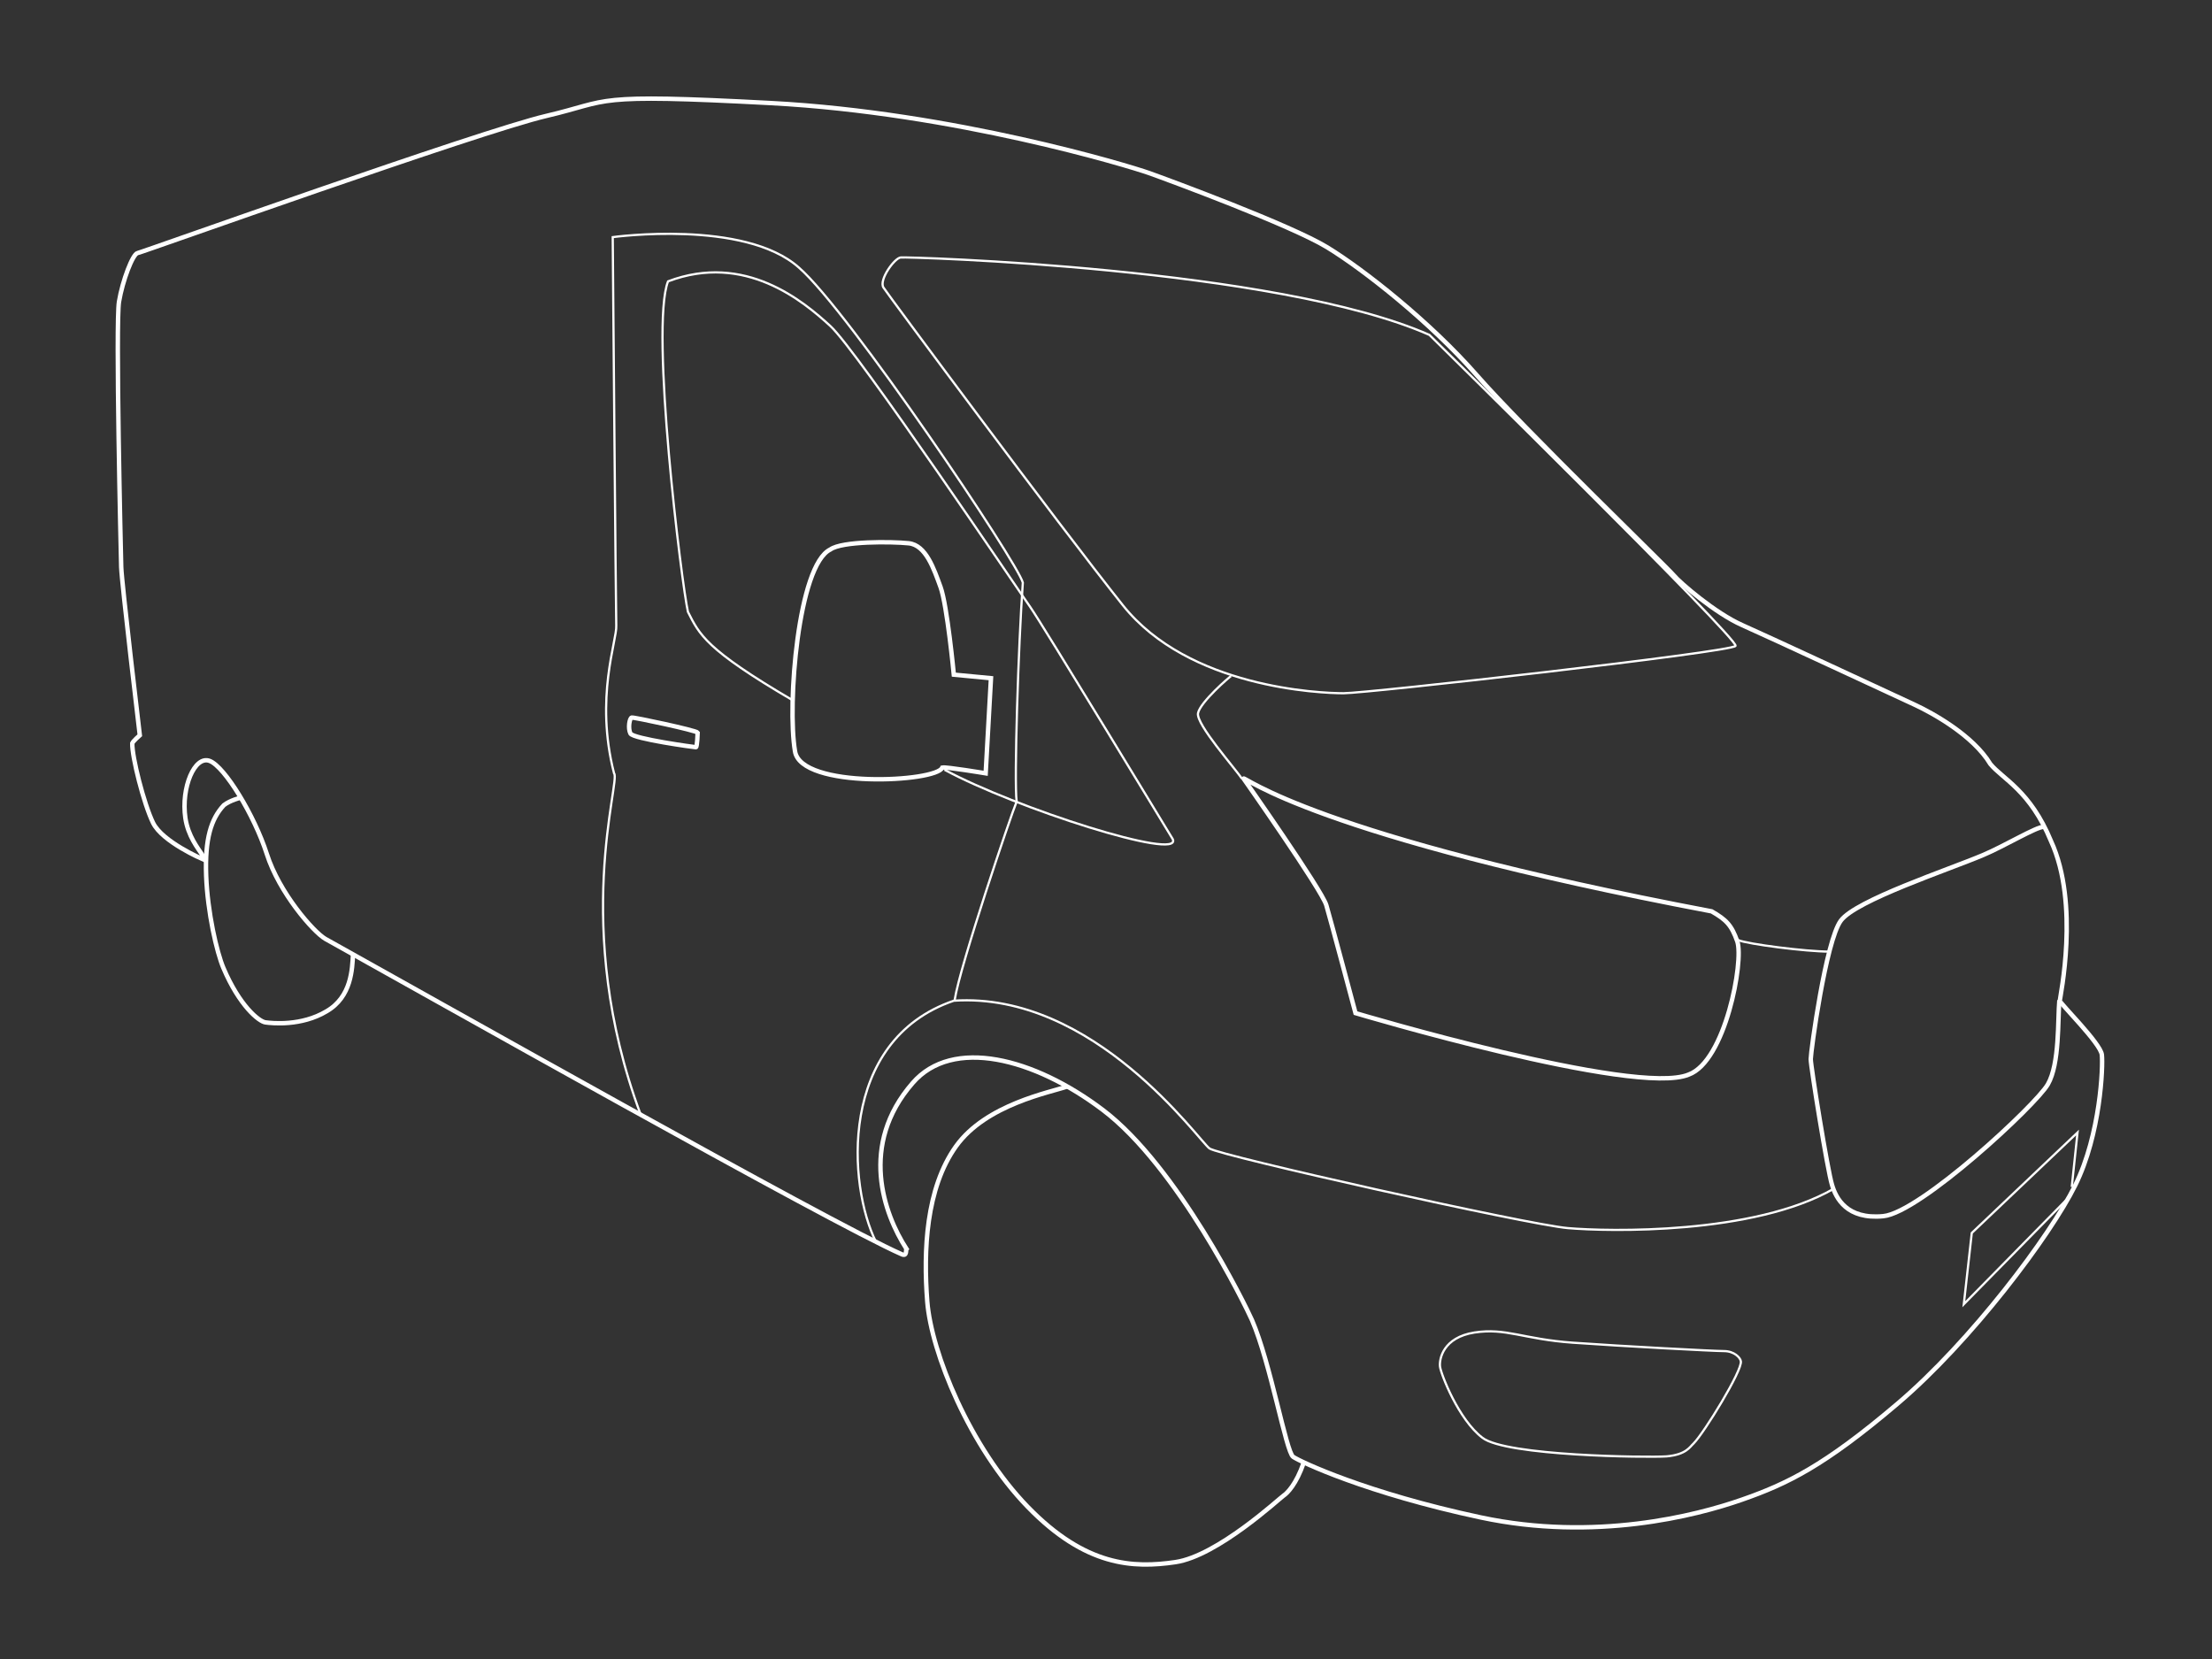 <svg version="1.1" id="Calque_1" xmlns="http://www.w3.org/2000/svg" x="0" y="0" viewBox="0 0 500 375" style="enable-background:new 0 0 500 375" xml:space="preserve"><rect x="0" y="0" width="500" height="375" fill="#333333" stroke="none"/><g id="Calque_1_00000008870994949324899120000008344108277373181571_"><path fill = "none" stroke="#fff" stroke-miterlimit="10" d="M454.2 194.2s9.1-3.9 11.2-8.2 4.8-15 4.7-18c-.2-.5-1.7-1.8-1.7-1.8s4.1-34.5 4.2-38 1.3-55.2.5-60-3.1-10.8-4.2-11-77.4-27.5-92.4-31-9.4-5.1-50.8-2.9-80.9 14.2-85.4 15.8-32.1 11.8-40.3 16.8-23.2 16.8-33.8 28.9-43.1 43.5-44.5 45.2c-1.4 1.7-9.4 8.6-15.5 11.3s-35.1 16.2-39 18-13.2 6.9-17.1 13.4c-2.8 3.4-9 6-13.7 17.4-6.6 14.3-2 35.4-2 36.1 0 .6-9.2 9.6-9.5 12.2-.3 2.6.3 18 6 29.5s23.6 35.3 40.2 49.4S96 335.4 106.3 339s33.2 9.5 59 4 40.8-12.6 42.4-13.7 5.1-21.2 9.3-30.9c1.4-3.2 16.8-34.7 33.7-47.5 15.6-11.8 34-16.5 43-6.1 12.2 14 6.5 29.6 1.4 37.5.2.2-.2 1.8 1.1 1.2 16-7 108.9-59.4 130.3-71.3 2.7-1.6 10.4-10.4 13.2-19.2 2.8-8.7 9.5-19.7 12.9-21s6.5 6 5.5 12.9c-.6 4.1-2.9 6.9-3.8 8.3-.1.6-.1 1-.1 1z" transform="matrix(-1 0 0 1 500 0)"/><path fill = "none" stroke="#fff" stroke-miterlimit="10" d="M34.5 226.1c.4 4.4-.1 14.3 2.6 19 2.7 4.7 28.9 29 37.2 29.8 8.2.8 10.7-4 11.6-7.1 1-3.2 4.8-26.7 4.8-28.4s-3.4-26.7-6.8-31.3-24.3-11.5-32.1-14.8c-4.8-2-12.2-6.5-13.8-6.4m239.2-12.1-1.2-21.5 8.4-.8s1.5-15.7 3-19.8 3.3-9.5 7.2-9.9c3.9-.4 15.1-.5 17.7 1.4 7.3 3.5 9.8 35.1 8 45.6-1.3 8.6-32.1 7-33.3 3.7-.8-.2-9.8 1.3-9.8 1.3zm65.1-9.2s.1 3.3.4 3.3 14.2-1.9 14.8-3.1c.6-1.2.2-3.5-.3-3.6s-14.6 2.9-14.9 3.4zM218.9 176s-17.7 25.2-18.7 28.6-6.6 24.4-6.6 24.4-63.3 18.9-75.3 13.9c-8.3-3-12.5-25.6-11-30.1 1.3-3.7 2.5-4.9 5.8-6.8 90.2-17.1 105.8-30.7 105.8-30zm-13.6 154.6c1.7 4.9 3.7 6.9 4.6 7.5s14.9 13.6 24.4 15 20.3 1 33.4-12.5 21.8-34.9 22.7-46.4c.9-11.5.3-25.6-6.5-35.1s-21.4-12.2-25.1-13.5m161.4-29.9c.2 3.3.3 9.6 6 12.9 5.7 3.4 12.3 2.7 13.8 2.5s5.9-3.8 9.5-12.3c1.5-3.5 3.6-12.6 3.9-20.9.3-8.3-1.1-12.8-4-15.9-1.4-1.1-3.8-1.7-3.8-1.7" transform="matrix(-1 0 0 1 500 0)"/><path fill = "none" stroke="#fff" stroke-miterlimit="10" stroke-width = ".5" d="M302 280.7c6.3-12.5 8.7-45.5-17.6-54.5-31.8-2.1-55.5 31.8-57.8 33.4-2.2 1.6-71.8 17.2-81 18s-42 1.5-60.1-8.9m-53.8-.4L30.4 256l23.9 22.7 1.8 16.1L33 271.3m73.5 36.4c-.4 2 8.3 16.2 10.7 18.6.8.7 1.6 2.5 6.1 2.9 4.5.3 36.3-.1 41.6-4.2 5.4-4.1 9.4-14.4 9.6-16.1.2-1.7-.7-6.6-7.8-7.7s-11 1.5-22.2 2.3-31.9 1.9-34.2 1.9-3.7 1.5-3.8 2.3zm-20-92.6c5.3 0 18.5-1.7 20.6-2.6M219.3 176c1.4-2.2 10.4-12.3 9.9-14.8s-7.2-8.3-7.5-8.4" transform="matrix(-1 0 0 1 500 0)"/><path fill = "none" stroke="#fff" stroke-miterlimit="10" stroke-width = ".5" d="M176.9 75.7s-70.1 68.9-69.2 70.3 83.3 10.7 88.6 10.7 35-1.2 49.9-19.9 53-70.1 54.1-71.8c1.1-1.7-2.5-6.7-3.9-6.8-1.3-.2-85.1 2.3-119.5 17.5zM286.5 174c-16.1 8.7-53.7 20.7-51.6 15.7 0 0 29.6-48.8 32.3-52.6 2.1-2.9 39-57.8 45.1-63.4S331.6 57 349 63.6c4.1 10.5-3.1 68.6-4.5 74.7-2.6 5.1-3.9 8.4-23.7 20" transform="matrix(-1 0 0 1 500 0)"/><path fill = "none" stroke="#fff" stroke-miterlimit="10" stroke-width = ".5" d="M284.2 226c-1.2-7.8-12.8-42-14-44.8.6-4.8-.4-35.5-1.4-49.5 1.1-4.4 39.3-61.4 50.6-71.2 12.3-11 42.1-6.9 42.1-6.9s-.7 84.5-.8 87.8c-.2 3.3 4.9 16.3.5 33.4-1.6 1.6 9.8 34.7-6 77.1" transform="matrix(-1 0 0 1 500 0)"/></g></svg>